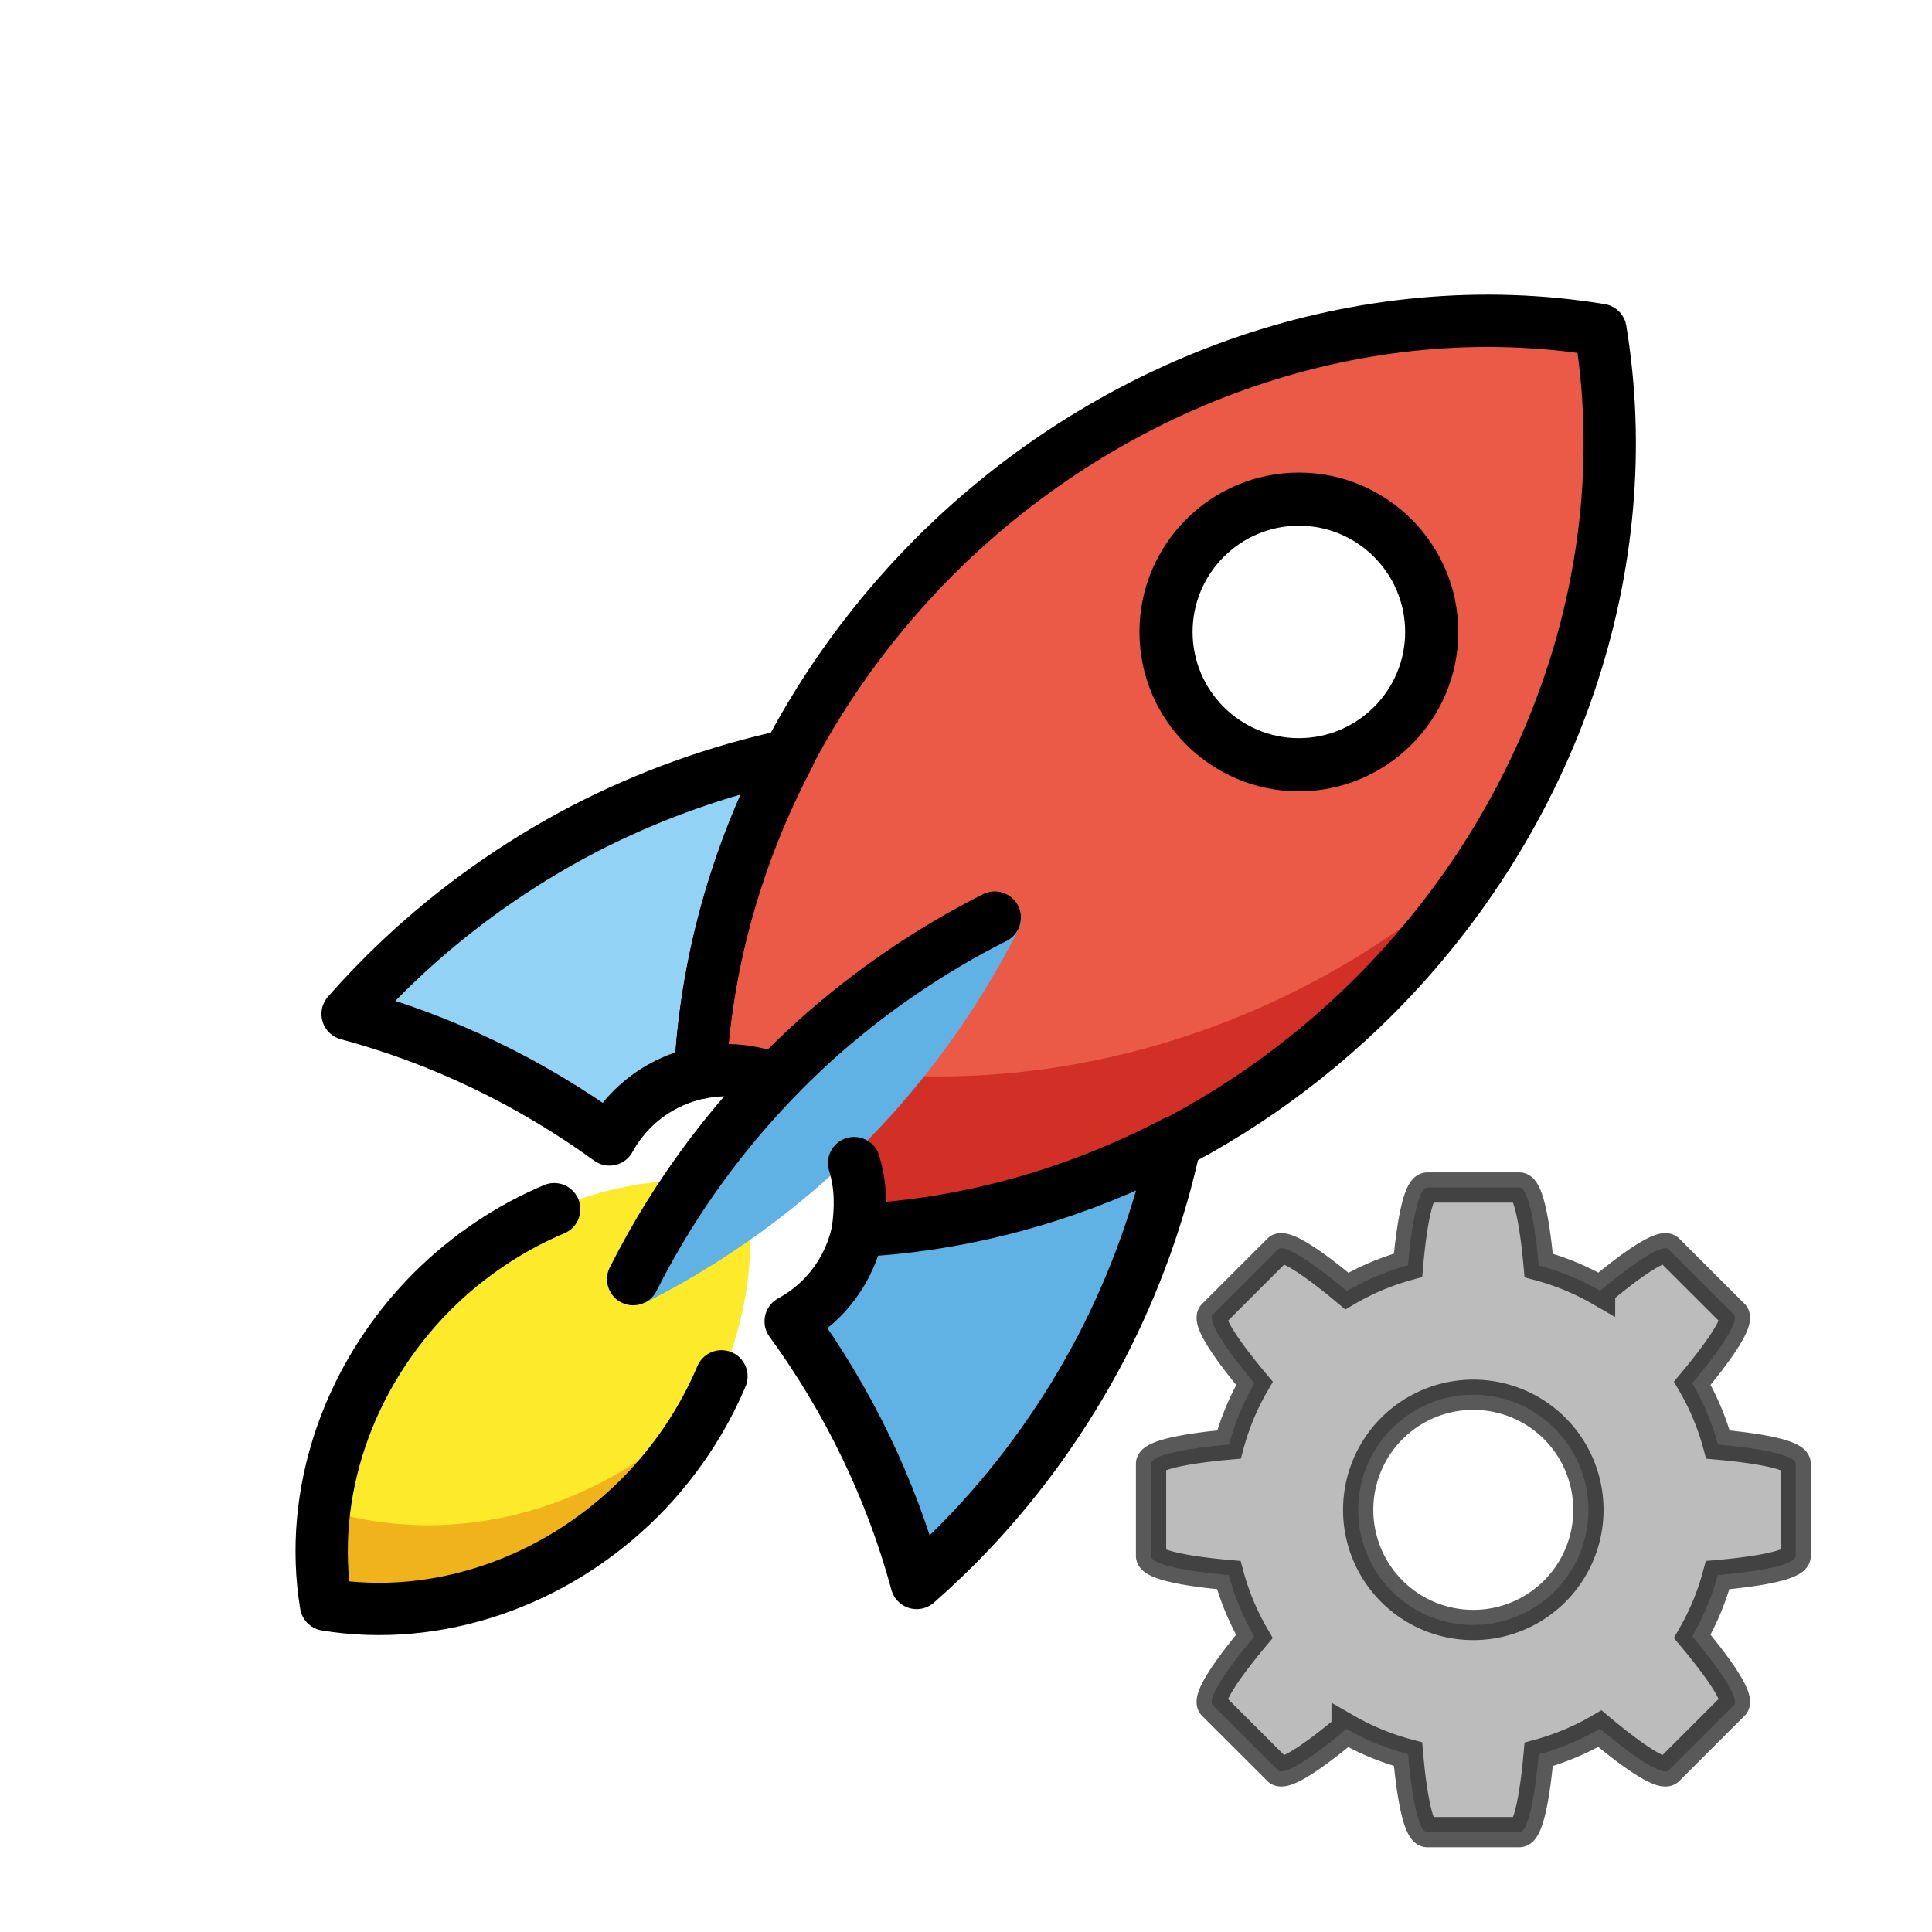 <?xml version="1.0" encoding="UTF-8" standalone="no"?>
<svg
   xmlns:dc="http://purl.org/dc/elements/1.1/"
   xmlns:cc="http://creativecommons.org/ns#"
   xmlns:rdf="http://www.w3.org/1999/02/22-rdf-syntax-ns#"
   xmlns:svg="http://www.w3.org/2000/svg"
   xmlns="http://www.w3.org/2000/svg"
   xmlns:sodipodi="http://sodipodi.sourceforge.net/DTD/sodipodi-0.dtd"
   xmlns:inkscape="http://www.inkscape.org/namespaces/inkscape"
   id="emoji"
   viewBox="0 0 72 72"
   version="1.1"
   sodipodi:docname="rocketdesigner.svg"
   inkscape:version="1.0.2 (1.0.2+r75+1)">
  <defs
     id="defs38" />
  <sodipodi:namedview
     pagecolor="#ffffff"
     bordercolor="#666666"
     borderopacity="1"
     objecttolerance="10"
     gridtolerance="10"
     guidetolerance="10"
     inkscape:pageopacity="0"
     inkscape:pageshadow="2"
     inkscape:window-width="1920"
     inkscape:window-height="1015"
     id="namedview36"
     showgrid="false"
     inkscape:zoom="7.25"
     inkscape:cx="41.517241"
     inkscape:cy="36.994912"
     inkscape:window-x="1366"
     inkscape:window-y="36"
     inkscape:window-maximized="1"
     inkscape:current-layer="g2203" />
  <g
     id="color">
    <path
       fill="#FCEA2B"
       d="M16.12,48.114 c-3.158,3.163-4.652,7.56-3.97,11.688c4.128,0.676,8.522-0.82,11.683-3.977c3.158-3.163,4.652-7.56,3.97-11.688 C23.675,43.461,19.281,44.957,16.12,48.114z"
       id="path2" />
    <path
       fill="#61B2E4"
       d="M31.973,45.839 c-0.192,0.966-0.666,1.854-1.362,2.551c-0.339,0.337-0.725,0.624-1.145,0.852 c2.163,2.972,3.758,6.285,4.695,9.751c0.709-0.622,1.391-1.279,2.042-1.968c1.914-2.034,3.549-4.338,4.852-6.833 c1.251-2.42,2.175-4.992,2.744-7.635c-3.728,1.954-7.772,3.077-11.826,3.284L31.973,45.839z"
       id="path4" />
    <path
       fill="#92D3F5"
       d="M14.923,35.749 c-0.69,0.65-1.347,1.33-1.969,2.038c3.468,0.931,6.785,2.521,9.76,4.678c0.226-0.414,0.51-0.794,0.844-1.128 c0.695-0.694,1.579-1.167,2.542-1.36c0.211-4.051,1.336-8.09,3.293-11.814c0.002-0.004,0.004-0.007,0.006-0.011 c-2.645,0.569-5.219,1.493-7.641,2.743C19.262,32.199,16.958,33.835,14.923,35.749L14.923,35.749z"
       id="path6" />
    <path
       fill="#EA5A47"
       d="M34.821,20.747 c-5.231,5.251-8.367,12.164-8.723,19.233c1.638-0.332,3.333,0.178,4.515,1.358c1.186,1.187,1.696,2.89,1.356,4.533 c7.075-0.361,13.992-3.502,19.242-8.74c6.712-6.723,9.884-16.067,8.434-24.839 c-1.732-0.283-3.504-0.388-5.292-0.314c-7.174,0.293-14.21,3.451-19.532,8.768L34.821,20.747z M45.07,20.218 c1.841-1.841,4.827-1.842,6.669-0.001c0,0,0.001,0.001,0.001,0.001c1.842,1.841,1.842,4.825,0.001,6.667 c-0,0-0.001,0.001-0.001,0.001c-1.842,1.84-4.827,1.84-6.668-0.001 C43.23,25.044,43.229,22.059,45.07,20.218z"
       id="path8" />
    <path
       fill="#F1B31C"
       d="M26.538,52.037 c-0.876,0.983-1.889,1.847-3.007,2.562c-3.491,2.223-7.724,2.834-11.441,1.653c-0.149,1.196-0.129,2.392,0.06,3.55 c4.128,0.676,8.522-0.82,11.683-3.977c1.105-1.113,2.021-2.396,2.705-3.787L26.538,52.037z"
       id="path10" />
    <path
       fill="#D22F27"
       d="M26.204,38.687 c-0.033,0.428-0.056,0.856-0.068,1.283c1.627-0.316,3.305,0.197,4.477,1.368c1.186,1.187,1.696,2.89,1.356,4.533 c7.075-0.362,13.991-3.504,19.24-8.741c1.493-1.507,2.827-3.162,3.975-4.934c-1.347,1.227-2.805,2.334-4.353,3.307 c-7.557,4.711-16.694,5.892-24.627,3.183L26.204,38.687z"
       id="path12" />
    <polygon
       points="36.166,-14.451 36.166,-14.451 36.166,-14.451"
       id="polygon14" />
    <path
       fill="#61B2E4"
       d="M24.039,48.551 c0.87-0.437,1.721-0.918,2.55-1.438c2.443-1.532,4.678-3.405,6.629-5.555l0.003-0.003 c1.88-2.091,3.474-4.419,4.733-6.912c0.061-0.12,0.097-0.252,0.105-0.387 C34.66,33.503,23.213,44.507,24.039,48.551L24.039,48.551z"
       id="path16" />
  </g>
  <g
     id="hair" />
  <g
     id="skin" />
  <g
     id="skin-shadow" />
  <g
     id="line">
    <path
       d="M48.405,29.49c-3.276,0-5.941-2.664-5.941-5.939s2.665-5.939,5.941-5.939c3.276,0,5.941,2.664,5.941,5.939 S51.681,29.49,48.405,29.49z M48.405,19.591c-2.184,0-3.961,1.776-3.961,3.959c0,2.184,1.777,3.959,3.961,3.959 c2.184,0,3.961-1.776,3.961-3.959C52.366,21.367,50.589,19.591,48.405,19.591z"
       id="path22" />
    <path
       fill="none"
       stroke="#000000"
       stroke-linecap="round"
       stroke-linejoin="round"
       stroke-miterlimit="10"
       stroke-width="1.949"
       d="M20.653,45.063c-1.678,0.708-3.222,1.748-4.533,3.051c-3.158,3.163-4.652,7.559-3.97,11.687 c4.128,0.676,8.522-0.82,11.683-3.977c1.304-1.31,2.345-2.854,3.054-4.532"
       id="path24" />
    <path
       fill="none"
       stroke="#000000"
       stroke-linecap="round"
       stroke-linejoin="round"
       stroke-miterlimit="10"
       stroke-width="1.949"
       d="M14.923,35.749c-0.69,0.65-1.347,1.33-1.969,2.038c3.468,0.931,6.785,2.521,9.76,4.678 c0.226-0.414,0.51-0.794,0.844-1.128c0.695-0.694,1.579-1.167,2.542-1.36c0.211-4.051,1.336-8.09,3.293-11.814 c0.002-0.004,0.004-0.007,0.006-0.011c-2.645,0.569-5.219,1.493-7.641,2.743 C19.262,32.199,16.958,33.835,14.923,35.749L14.923,35.749z"
       id="path26" />
    <path
       fill="none"
       stroke="#000000"
       stroke-linecap="round"
       stroke-linejoin="round"
       stroke-miterlimit="10"
       stroke-width="1.949"
       d="M31.973,45.839c-0.192,0.966-0.666,1.854-1.362,2.551c-0.339,0.337-0.725,0.624-1.145,0.852 c2.163,2.972,3.758,6.285,4.695,9.751c0.709-0.622,1.391-1.279,2.042-1.968c1.914-2.034,3.549-4.338,4.852-6.833 c1.251-2.42,2.175-4.992,2.744-7.635c-3.728,1.954-7.772,3.077-11.826,3.284L31.973,45.839z"
       id="path28" />
    <path
       fill="none"
       stroke="#000000"
       stroke-linecap="round"
       stroke-linejoin="round"
       stroke-miterlimit="10"
       stroke-width="1.949"
       d="M31.83,43.345c0.27,0.886,0.251,1.692,0.137,2.525c7.076-0.361,13.993-3.503,19.243-8.741 c6.711-6.721,9.884-16.063,8.435-24.834c-8.771-1.437-18.108,1.742-24.823,8.451 c-5.232,5.251-8.368,12.164-8.724,19.234c0.941-0.191,1.898-0.094,2.769,0.239"
       id="path30" />
    <path
       fill="none"
       stroke="#000000"
       stroke-linecap="round"
       stroke-linejoin="round"
       stroke-miterlimit="10"
       stroke-width="1.949"
       d="M37.072,34.196l-0,0c-2.416,1.218-4.672,2.763-6.7,4.584c-2.085,1.891-3.9,4.056-5.384,6.421 c-0.504,0.803-0.968,1.627-1.392,2.469"
       id="path32" />
  </g>
  <g
     id="g2203"
     transform="matrix(0.778,0,0,0.778,10.746,12.231)">
    <path
       d="m 54.555,41.163 c -0.398,0 -0.728,1.534 -0.92,3.724 a 12.13,12.13 0 0 0 -2.931,1.236 C 49.008,44.702 47.683,43.844 47.405,44.125 l -3.123,3.123 c -0.278,0.278 0.577,1.603 1.998,3.295 a 12.13,12.13 0 0 0 -1.222,2.931 c -2.197,0.196 -3.734,0.525 -3.734,0.923 v 4.41 c 0,0.398 1.531,0.728 3.724,0.92 a 12.13,12.13 0 0 0 1.225,2.938 c -1.414,1.692 -2.269,3.01 -1.991,3.295 l 3.123,3.117 c 0.281,0.281 1.599,-0.57 3.285,-1.984 a 12.13,12.13 0 0 0 2.945,1.212 c 0.192,2.197 0.522,3.734 0.92,3.734 h 4.414 c 0.398,0 0.728,-1.531 0.923,-3.724 a 12.13,12.13 0 0 0 2.931,-1.232 c 1.692,1.421 3.017,2.276 3.295,1.994 l 3.123,-3.12 C 69.523,65.676 68.665,64.355 67.247,62.663 a 12.13,12.13 0 0 0 1.218,-2.935 c 2.197,-0.192 3.738,-0.522 3.738,-0.92 v -4.41 c 0,-0.398 -1.534,-0.728 -3.724,-0.923 a 12.13,12.13 0 0 0 -1.229,-2.938 c 1.414,-1.689 2.272,-3.01 1.991,-3.292 l -3.123,-3.12 c -0.278,-0.281 -1.596,0.573 -3.285,1.987 a 12.13,12.13 0 0 0 -2.941,-1.215 c -0.196,-2.197 -0.525,-3.734 -0.923,-3.734 z m 2.207,9.926 a 5.512,5.512 0 0 1 5.512,5.512 5.512,5.512 0 0 1 -5.512,5.516 5.512,5.512 0 0 1 -5.516,-5.516 5.512,5.512 0 0 1 5.516,-5.512 z"
       fill="#bcbcbc"
       overflow="visible"
       style="opacity:1;isolation:auto;mix-blend-mode:normal;stroke:#000000;stroke-width:1.449;stroke-miterlimit:4;stroke-dasharray:none;stroke-opacity:0.65"
       id="path1560" />
  </g>
</svg>
